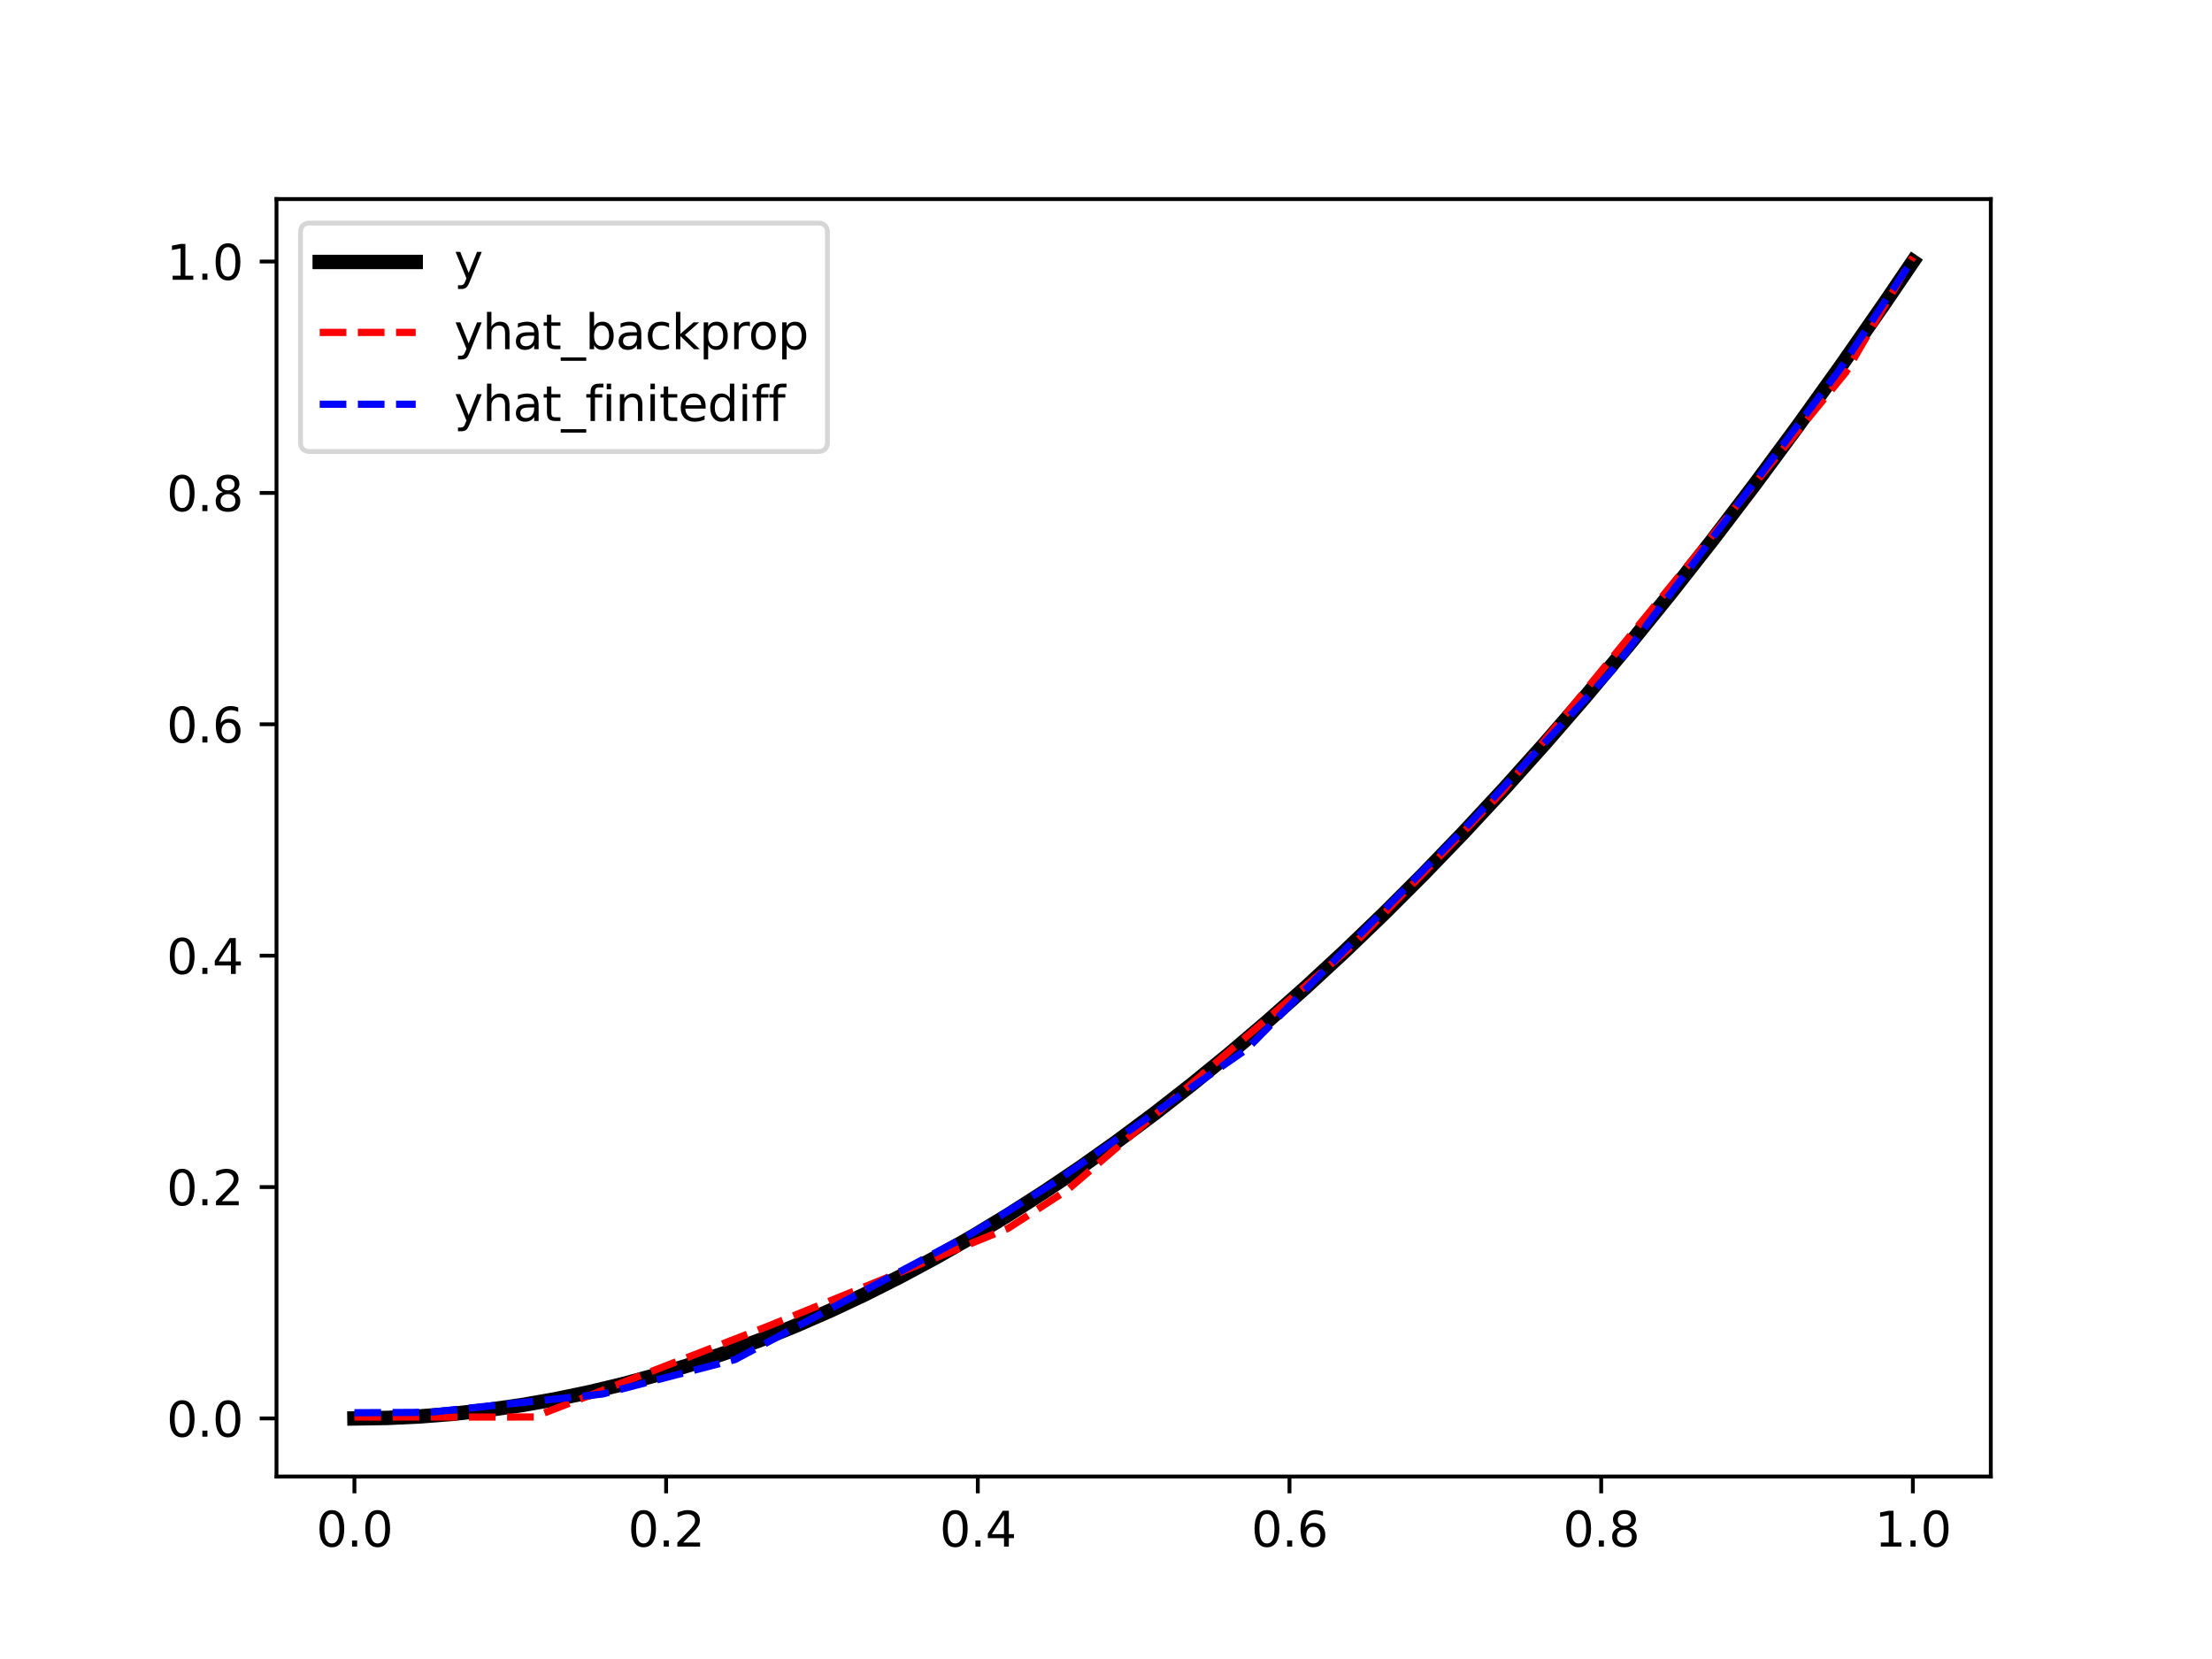 <svg xmlns="http://www.w3.org/2000/svg" xmlns:xlink="http://www.w3.org/1999/xlink" width="614.4" height="460.8" viewBox="0 0 460.8 345.6"><defs><style>*{stroke-linejoin:round;stroke-linecap:butt}</style></defs><g id="figure_1"><path id="patch_1" d="M0 345.6h460.8V0H0z" style="fill:#fff"/><g id="axes_1"><path id="patch_2" d="M57.6 307.584h357.12V41.472H57.6z" style="fill:#fff"/><g id="matplotlib.axis_1"><g id="xtick_1"><g id="line2d_1"><defs><path id="m98fe3ca56e" d="M0 0v3.5" style="stroke:#000;stroke-width:.8"/></defs><use xlink:href="#m98fe3ca56e" x="73.833" y="307.584" style="stroke:#000;stroke-width:.8"/></g><g id="text_1" transform="matrix(.1 0 0 -.1 65.881 322.182)"><defs><path id="DejaVuSans-30" d="M2034 4250q-487 0-733-480-245-479-245-1442 0-959 245-1439 246-480 733-480 491 0 736 480 246 480 246 1439 0 963-246 1442-245 480-736 480zm0 500q785 0 1199-621 414-620 414-1801 0-1178-414-1799Q2819-91 2034-91q-784 0-1198 620-414 621-414 1799 0 1181 414 1801 414 621 1198 621z" transform="scale(.016)"/><path id="DejaVuSans-2e" d="M684 794h660V0H684v794z" transform="scale(.016)"/></defs><use xlink:href="#DejaVuSans-30"/><use xlink:href="#DejaVuSans-2e" x="63.623"/><use xlink:href="#DejaVuSans-30" x="95.41"/></g></g><g id="xtick_2"><use xlink:href="#m98fe3ca56e" id="line2d_2" x="138.764" y="307.584" style="stroke:#000;stroke-width:.8"/><g id="text_2" transform="matrix(.1 0 0 -.1 130.812 322.182)"><defs><path id="DejaVuSans-32" d="M1228 531h2203V0H469v531q359 372 979 998 621 627 780 809 303 340 423 576 121 236 121 464 0 372-261 606-261 235-680 235-297 0-627-103-329-103-704-313v638q381 153 712 231 332 78 607 78 725 0 1156-363 431-362 431-968 0-288-108-546-107-257-392-607-78-91-497-524-418-433-1181-1211z" transform="scale(.016)"/></defs><use xlink:href="#DejaVuSans-30"/><use xlink:href="#DejaVuSans-2e" x="63.623"/><use xlink:href="#DejaVuSans-32" x="95.41"/></g></g><g id="xtick_3"><use xlink:href="#m98fe3ca56e" id="line2d_3" x="203.695" y="307.584" style="stroke:#000;stroke-width:.8"/><g id="text_3" transform="matrix(.1 0 0 -.1 195.743 322.182)"><defs><path id="DejaVuSans-34" d="M2419 4116 825 1625h1594v2491zm-166 550h794V1625h666v-525h-666V0h-628v1100H313v609l1940 2957z" transform="scale(.016)"/></defs><use xlink:href="#DejaVuSans-30"/><use xlink:href="#DejaVuSans-2e" x="63.623"/><use xlink:href="#DejaVuSans-34" x="95.41"/></g></g><g id="xtick_4"><use xlink:href="#m98fe3ca56e" id="line2d_4" x="268.625" y="307.584" style="stroke:#000;stroke-width:.8"/><g id="text_4" transform="matrix(.1 0 0 -.1 260.674 322.182)"><defs><path id="DejaVuSans-36" d="M2113 2584q-425 0-674-291-248-290-248-796 0-503 248-796 249-292 674-292t673 292q248 293 248 796 0 506-248 796-248 291-673 291zm1253 1979v-575q-238 112-480 171-242 60-480 60-625 0-955-422-329-422-376-1275 184 272 462 417 279 145 613 145 703 0 1111-427 408-426 408-1160 0-719-425-1154Q2819-91 2113-91q-810 0-1238 620-428 621-428 1799 0 1106 525 1764t1409 658q238 0 480-47t505-140z" transform="scale(.016)"/></defs><use xlink:href="#DejaVuSans-30"/><use xlink:href="#DejaVuSans-2e" x="63.623"/><use xlink:href="#DejaVuSans-36" x="95.41"/></g></g><g id="xtick_5"><use xlink:href="#m98fe3ca56e" id="line2d_5" x="333.556" y="307.584" style="stroke:#000;stroke-width:.8"/><g id="text_5" transform="matrix(.1 0 0 -.1 325.605 322.182)"><defs><path id="DejaVuSans-38" d="M2034 2216q-450 0-708-241-257-241-257-662 0-422 257-663 258-241 708-241t709 242q260 243 260 662 0 421-258 662-257 241-711 241zm-631 268q-406 100-633 378-226 279-226 679 0 559 398 884 399 325 1092 325 697 0 1094-325t397-884q0-400-227-679-226-278-629-378 456-106 710-416 255-309 255-755 0-679-414-1042Q2806-91 2034-91q-771 0-1186 362-414 363-414 1042 0 446 256 755 257 310 713 416zm-231 997q0-362 226-565 227-203 636-203 407 0 636 203 230 203 230 565 0 363-230 566-229 203-636 203-409 0-636-203-226-203-226-566z" transform="scale(.016)"/></defs><use xlink:href="#DejaVuSans-30"/><use xlink:href="#DejaVuSans-2e" x="63.623"/><use xlink:href="#DejaVuSans-38" x="95.41"/></g></g><g id="xtick_6"><use xlink:href="#m98fe3ca56e" id="line2d_6" x="398.487" y="307.584" style="stroke:#000;stroke-width:.8"/><g id="text_6" transform="matrix(.1 0 0 -.1 390.536 322.182)"><defs><path id="DejaVuSans-31" d="M794 531h1031v3560L703 3866v575l1116 225h631V531h1031V0H794v531z" transform="scale(.016)"/></defs><use xlink:href="#DejaVuSans-31"/><use xlink:href="#DejaVuSans-2e" x="63.623"/><use xlink:href="#DejaVuSans-30" x="95.41"/></g></g></g><g id="matplotlib.axis_2"><g id="ytick_1"><g id="line2d_7"><defs><path id="mbd680fd917" d="M0 0h-3.5" style="stroke:#000;stroke-width:.8"/></defs><use xlink:href="#mbd680fd917" x="57.6" y="295.488" style="stroke:#000;stroke-width:.8"/></g><g id="text_7" transform="matrix(.1 0 0 -.1 34.697 299.287)"><use xlink:href="#DejaVuSans-30"/><use xlink:href="#DejaVuSans-2e" x="63.623"/><use xlink:href="#DejaVuSans-30" x="95.41"/></g></g><g id="ytick_2"><use xlink:href="#mbd680fd917" id="line2d_8" x="57.6" y="247.286" style="stroke:#000;stroke-width:.8"/><g id="text_8" transform="matrix(.1 0 0 -.1 34.697 251.086)"><use xlink:href="#DejaVuSans-30"/><use xlink:href="#DejaVuSans-2e" x="63.623"/><use xlink:href="#DejaVuSans-32" x="95.41"/></g></g><g id="ytick_3"><use xlink:href="#mbd680fd917" id="line2d_9" x="57.6" y="199.085" style="stroke:#000;stroke-width:.8"/><g id="text_9" transform="matrix(.1 0 0 -.1 34.697 202.884)"><use xlink:href="#DejaVuSans-30"/><use xlink:href="#DejaVuSans-2e" x="63.623"/><use xlink:href="#DejaVuSans-34" x="95.41"/></g></g><g id="ytick_4"><use xlink:href="#mbd680fd917" id="line2d_10" x="57.6" y="150.883" style="stroke:#000;stroke-width:.8"/><g id="text_10" transform="matrix(.1 0 0 -.1 34.697 154.682)"><use xlink:href="#DejaVuSans-30"/><use xlink:href="#DejaVuSans-2e" x="63.623"/><use xlink:href="#DejaVuSans-36" x="95.41"/></g></g><g id="ytick_5"><use xlink:href="#mbd680fd917" id="line2d_11" x="57.6" y="102.682" style="stroke:#000;stroke-width:.8"/><g id="text_11" transform="matrix(.1 0 0 -.1 34.697 106.48)"><use xlink:href="#DejaVuSans-30"/><use xlink:href="#DejaVuSans-2e" x="63.623"/><use xlink:href="#DejaVuSans-38" x="95.41"/></g></g><g id="ytick_6"><use xlink:href="#mbd680fd917" id="line2d_12" x="57.6" y="54.48" style="stroke:#000;stroke-width:.8"/><g id="text_12" transform="matrix(.1 0 0 -.1 34.697 58.28)"><use xlink:href="#DejaVuSans-31"/><use xlink:href="#DejaVuSans-2e" x="63.623"/><use xlink:href="#DejaVuSans-30" x="95.41"/></g></g></g><path id="line2d_13" d="m73.833 295.488 6.824-.106 6.825-.32 6.824-.532 7.15-.787 7.15-1.02 7.15-1.254 7.149-1.487 7.15-1.722 7.149-1.955 7.15-2.189 7.149-2.422 7.15-2.657 7.149-2.89 7.15-3.124 7.149-3.357 7.475-3.76 7.474-4.016 7.475-4.272 7.474-4.526 7.475-4.783 7.474-5.037 7.8-5.53 7.8-5.807 7.799-6.085 7.8-6.364 7.799-6.642 8.124-7.215 8.125-7.516 8.124-7.818 8.125-8.12 8.45-8.766 8.449-9.091 8.45-9.418 8.449-9.745 8.774-10.465 8.774-10.817 8.775-11.17 8.774-11.52 9.1-12.32 9.1-12.7 9.099-13.076 5.85-8.607h0" clip-path="url(#p5b77508ace)" style="fill:none;stroke:#000;stroke-width:3;stroke-linecap:square"/><path id="line2d_14" d="m73.833 295.2 37.372-.014 48.422-18.773L210 255.885l12.35-7.993 59.146-50.664 17.224-17.59 14.299-14.77 71.495-87.301 9.75-16.72 4.224-7.279" clip-path="url(#p5b77508ace)" style="fill:none;stroke-dasharray:5.55,2.4;stroke-dashoffset:0;stroke:red;stroke-width:1.5"/><path id="line2d_15" d="m73.833 294.297 15.599-.083 36.072-3.817 27.624-7.18 49.397-26.33 16.574-10.198 40.622-28.134 46.797-47.45 29.573-31.697 47.122-62.374 14.624-22.05.65-1.219" clip-path="url(#p5b77508ace)" style="fill:none;stroke-dasharray:5.55,2.4;stroke-dashoffset:0;stroke:#00f;stroke-width:1.5"/><path id="patch_3" d="M57.6 307.584V41.472" style="fill:none;stroke:#000;stroke-width:.8;stroke-linejoin:miter;stroke-linecap:square"/><path id="patch_4" d="M414.72 307.584V41.472" style="fill:none;stroke:#000;stroke-width:.8;stroke-linejoin:miter;stroke-linecap:square"/><path id="patch_5" d="M57.6 307.584h357.12" style="fill:none;stroke:#000;stroke-width:.8;stroke-linejoin:miter;stroke-linecap:square"/><path id="patch_6" d="M57.6 41.472h357.12" style="fill:none;stroke:#000;stroke-width:.8;stroke-linejoin:miter;stroke-linecap:square"/><g id="legend_1"><path id="patch_7" d="M64.6 94.063h105.772q2 0 2-2V48.472q0-2-2-2H64.6q-2 0-2 2v43.59q0 2 2 2z" style="fill:#fff;opacity:.8;stroke:#ccc;stroke-linejoin:miter"/><path id="line2d_16" d="M66.6 54.57h20" style="fill:none;stroke:#000;stroke-width:3;stroke-linecap:square"/><g id="text_13" transform="matrix(.1 0 0 -.1 94.6 58.07)"><defs><path id="DejaVuSans-79" d="M2059-325q-243-625-475-815-231-191-618-191H506v481h338q237 0 368 113 132 112 291 531l103 262L191 3500h609L1894 763l1094 2737h609L2059-325z" transform="scale(.016)"/></defs><use xlink:href="#DejaVuSans-79"/></g><path id="line2d_17" d="M66.6 69.249h20" style="fill:none;stroke-dasharray:5.55,2.4;stroke-dashoffset:0;stroke:red;stroke-width:1.5"/><g id="text_14" transform="matrix(.1 0 0 -.1 94.6 72.749)"><defs><path id="DejaVuSans-68" d="M3513 2113V0h-575v2094q0 497-194 743-194 247-581 247-466 0-735-297-269-296-269-809V0H581v4863h578V2956q207 316 486 472 280 156 646 156 603 0 912-373 310-373 310-1098z" transform="scale(.016)"/><path id="DejaVuSans-61" d="M2194 1759q-697 0-966-159t-269-544q0-306 202-486 202-179 548-179 479 0 768 339t289 901v128h-572zm1147 238V0h-575v531q-197-318-491-470T1556-91q-537 0-855 302-317 302-317 808 0 590 395 890 396 300 1180 300h807v57q0 397-261 614t-733 217q-300 0-585-72-284-72-546-216v532q315 122 612 182 297 61 578 61 760 0 1135-394 375-393 375-1193z" transform="scale(.016)"/><path id="DejaVuSans-74" d="M1172 4494v-994h1184v-447H1172V1153q0-428 117-550t477-122h590V0h-590q-666 0-919 248-253 249-253 905v1900H172v447h422v994h578z" transform="scale(.016)"/><path id="DejaVuSans-5f" d="M3263-1063v-446H-63v446h3326z" transform="scale(.016)"/><path id="DejaVuSans-62" d="M3116 1747q0 634-261 995t-717 361q-457 0-718-361t-261-995q0-634 261-995t718-361q456 0 717 361t261 995zM1159 2969q182 312 458 463 277 152 661 152 638 0 1036-506 399-506 399-1331T3314 415Q2916-91 2278-91q-384 0-661 152-276 152-458 464V0H581v4863h578V2969z" transform="scale(.016)"/><path id="DejaVuSans-63" d="M3122 3366v-538q-244 135-489 202t-495 67q-560 0-870-355-309-354-309-995t309-996q310-354 870-354 250 0 495 67t489 202V134Q2881 22 2623-34q-257-57-548-57-791 0-1257 497-465 497-465 1341 0 856 470 1346 471 491 1290 491 265 0 518-55 253-54 491-163z" transform="scale(.016)"/><path id="DejaVuSans-6b" d="M581 4863h578V1991l1716 1509h734L1753 1863 3688 0h-750L1159 1709V0H581v4863z" transform="scale(.016)"/><path id="DejaVuSans-70" d="M1159 525v-1856H581v4831h578v-531q182 312 458 463 277 152 661 152 638 0 1036-506 399-506 399-1331T3314 415Q2916-91 2278-91q-384 0-661 152-276 152-458 464zm1957 1222q0 634-261 995t-717 361q-457 0-718-361t-261-995q0-634 261-995t718-361q456 0 717 361t261 995z" transform="scale(.016)"/><path id="DejaVuSans-72" d="M2631 2963q-97 56-211 82-114 27-251 27-488 0-749-317t-261-911V0H581v3500h578v-544q182 319 472 473 291 155 707 155 59 0 131-8 72-7 159-23l3-590z" transform="scale(.016)"/><path id="DejaVuSans-6f" d="M1959 3097q-462 0-731-361t-269-989q0-628 267-989 268-361 733-361 460 0 728 362 269 363 269 988 0 622-269 986-268 364-728 364zm0 487q750 0 1178-488 429-487 429-1349 0-859-429-1349Q2709-91 1959-91q-753 0-1180 489-426 490-426 1349 0 862 426 1349 427 488 1180 488z" transform="scale(.016)"/></defs><use xlink:href="#DejaVuSans-79"/><use xlink:href="#DejaVuSans-68" x="59.18"/><use xlink:href="#DejaVuSans-61" x="122.559"/><use xlink:href="#DejaVuSans-74" x="183.838"/><use xlink:href="#DejaVuSans-5f" x="223.047"/><use xlink:href="#DejaVuSans-62" x="273.047"/><use xlink:href="#DejaVuSans-61" x="336.523"/><use xlink:href="#DejaVuSans-63" x="397.803"/><use xlink:href="#DejaVuSans-6b" x="452.783"/><use xlink:href="#DejaVuSans-70" x="510.693"/><use xlink:href="#DejaVuSans-72" x="574.17"/><use xlink:href="#DejaVuSans-6f" x="613.033"/><use xlink:href="#DejaVuSans-70" x="674.215"/></g><path id="line2d_18" d="M66.6 84.205h20" style="fill:none;stroke-dasharray:5.55,2.4;stroke-dashoffset:0;stroke:#00f;stroke-width:1.5"/><g id="text_15" transform="matrix(.1 0 0 -.1 94.6 87.705)"><defs><path id="DejaVuSans-66" d="M2375 4863v-479h-550q-309 0-430-125-120-125-120-450v-309h947v-447h-947V0H697v3053H147v447h550v244q0 584 272 851 272 268 862 268h544z" transform="scale(.016)"/><path id="DejaVuSans-69" d="M603 3500h575V0H603v3500zm0 1363h575v-729H603v729z" transform="scale(.016)"/><path id="DejaVuSans-6e" d="M3513 2113V0h-575v2094q0 497-194 743-194 247-581 247-466 0-735-297-269-296-269-809V0H581v3500h578v-544q207 316 486 472 280 156 646 156 603 0 912-373 310-373 310-1098z" transform="scale(.016)"/><path id="DejaVuSans-65" d="M3597 1894v-281H953q38-594 358-905t892-311q331 0 642 81t618 244V178Q3153 47 2828-22t-659-69q-838 0-1327 487-489 488-489 1320 0 859 464 1363 464 505 1252 505 706 0 1117-455 411-454 411-1235zm-575 169q-6 471-264 752-258 282-683 282-481 0-770-272t-333-766l2050 4z" transform="scale(.016)"/><path id="DejaVuSans-64" d="M2906 2969v1894h575V0h-575v525q-181-312-458-464-276-152-664-152-634 0-1033 506-398 507-398 1332t398 1331q399 506 1033 506 388 0 664-152 277-151 458-463zM947 1747q0-634 261-995t717-361q456 0 718 361 263 361 263 995t-263 995q-262 361-718 361t-717-361q-261-361-261-995z" transform="scale(.016)"/></defs><use xlink:href="#DejaVuSans-79"/><use xlink:href="#DejaVuSans-68" x="59.18"/><use xlink:href="#DejaVuSans-61" x="122.559"/><use xlink:href="#DejaVuSans-74" x="183.838"/><use xlink:href="#DejaVuSans-5f" x="223.047"/><use xlink:href="#DejaVuSans-66" x="273.047"/><use xlink:href="#DejaVuSans-69" x="308.252"/><use xlink:href="#DejaVuSans-6e" x="336.035"/><use xlink:href="#DejaVuSans-69" x="399.414"/><use xlink:href="#DejaVuSans-74" x="427.197"/><use xlink:href="#DejaVuSans-65" x="466.406"/><use xlink:href="#DejaVuSans-64" x="527.93"/><use xlink:href="#DejaVuSans-69" x="591.406"/><use xlink:href="#DejaVuSans-66" x="619.189"/><use xlink:href="#DejaVuSans-66" x="654.395"/></g></g></g></g><defs><clipPath id="p5b77508ace"><path d="M57.6 41.472h357.12v266.112H57.6z"/></clipPath></defs></svg>